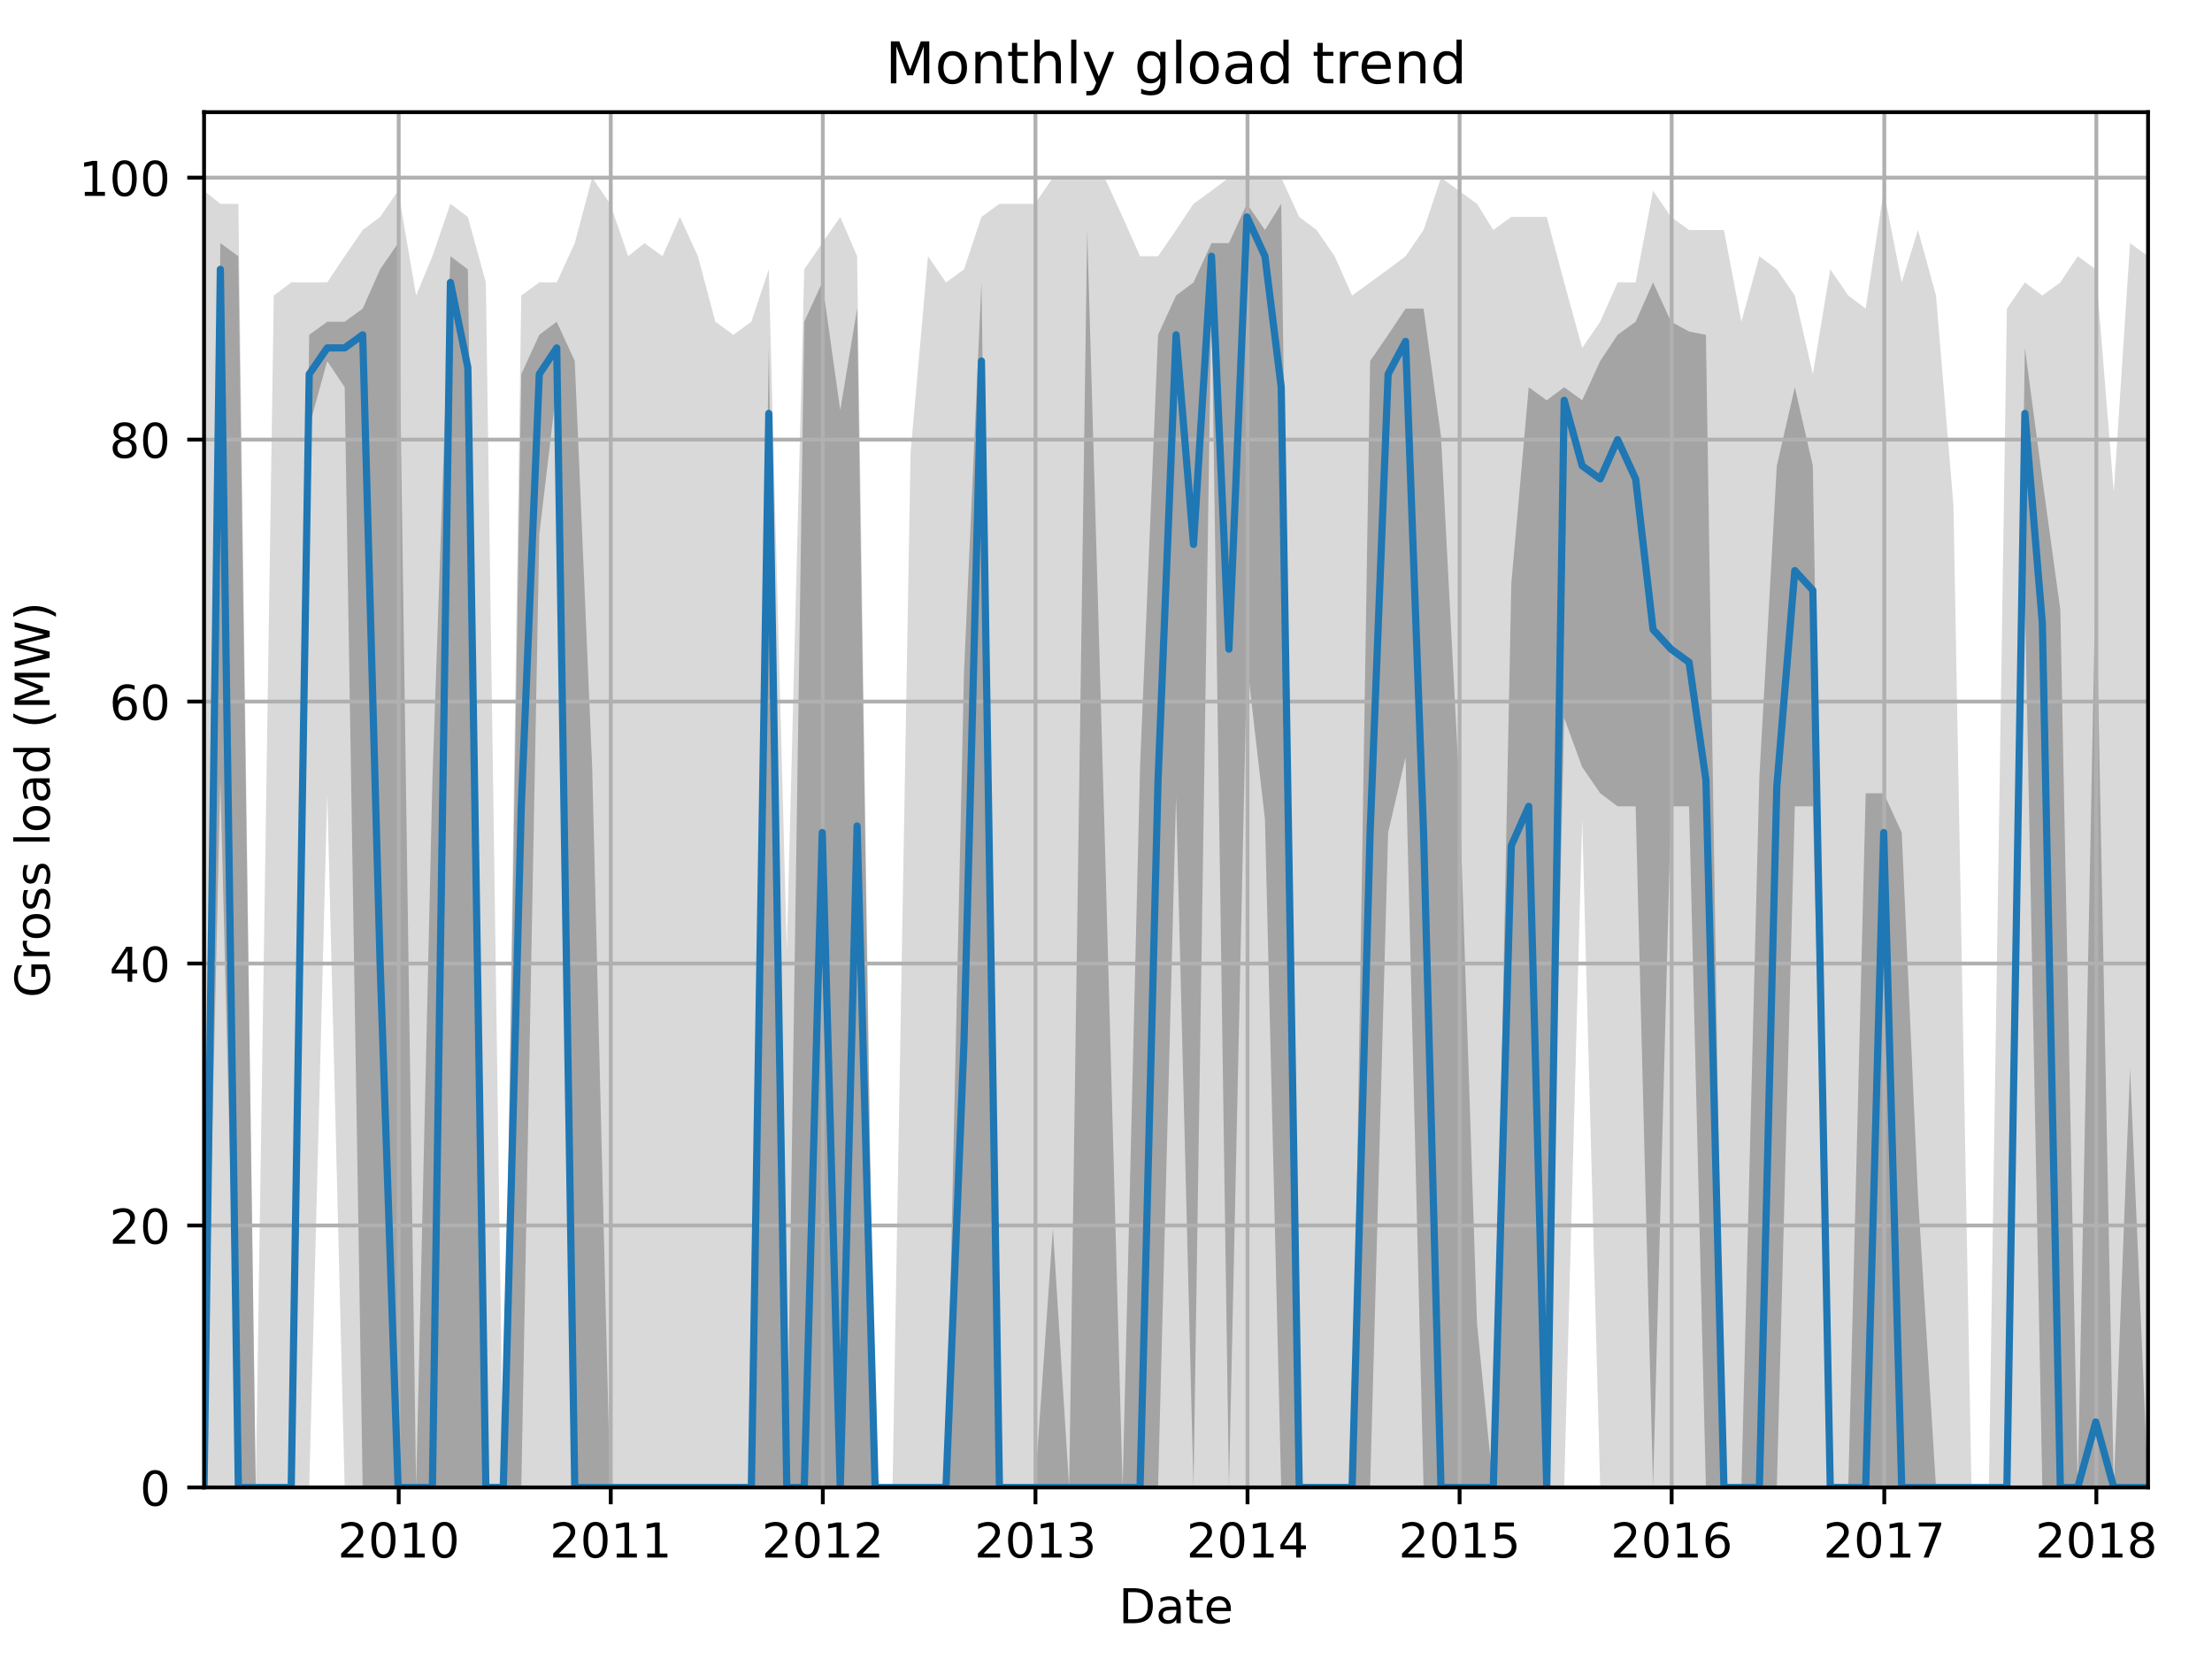 <?xml version="1.0" encoding="utf-8" standalone="no"?>
<!DOCTYPE svg PUBLIC "-//W3C//DTD SVG 1.1//EN"
  "http://www.w3.org/Graphics/SVG/1.1/DTD/svg11.dtd">
<!-- Created with matplotlib (http://matplotlib.org/) -->
<svg height="345.6pt" version="1.1" viewBox="0 0 460.8 345.6" width="460.8pt" xmlns="http://www.w3.org/2000/svg" xmlns:xlink="http://www.w3.org/1999/xlink">
 <defs>
  <style type="text/css">
*{stroke-linecap:butt;stroke-linejoin:round;}
  </style>
 </defs>
 <g id="figure_1">
  <g id="patch_1">
   <path d="M 0 345.6 
L 460.8 345.6 
L 460.8 0 
L 0 0 
z
" style="fill:none;"/>
  </g>
  <g id="axes_1">
   <g id="patch_2">
    <path d="M 42.511 309.863 
L 447.48 309.863 
L 447.48 23.365 
L 42.511 23.365 
z
" style="fill:none;"/>
   </g>
   <g id="PolyCollection_1">
    <path clip-path="url(#p4bc44742e3)" d="M 42.511 39.736 
L 42.511 309.863 
L 45.9 309.863 
L 49.652 309.863 
L 53.283 309.863 
L 57.035 309.863 
L 60.666 309.863 
L 64.418 309.863 
L 68.17 165.25 
L 71.801 309.863 
L 75.553 309.863 
L 79.184 309.863 
L 82.936 309.863 
L 86.687 309.863 
L 90.076 309.863 
L 93.828 309.863 
L 97.459 309.863 
L 101.211 309.863 
L 104.842 309.863 
L 108.594 309.863 
L 112.346 309.863 
L 115.977 309.863 
L 119.729 309.863 
L 123.36 309.863 
L 127.112 309.863 
L 130.864 309.863 
L 134.253 309.863 
L 138.004 309.863 
L 141.635 309.863 
L 145.387 309.863 
L 149.018 309.863 
L 152.77 309.863 
L 156.522 309.863 
L 160.153 309.863 
L 163.905 309.863 
L 167.536 309.863 
L 171.288 309.863 
L 175.04 309.863 
L 178.55 309.863 
L 182.302 309.863 
L 185.933 309.863 
L 189.685 309.863 
L 193.316 309.863 
L 197.067 309.863 
L 200.819 309.863 
L 204.45 309.863 
L 208.202 309.863 
L 211.833 309.863 
L 215.585 309.863 
L 219.337 309.863 
L 222.726 309.863 
L 226.478 309.863 
L 230.109 309.863 
L 233.861 309.863 
L 237.492 309.863 
L 241.244 309.863 
L 244.996 309.863 
L 248.627 309.863 
L 252.378 309.863 
L 256.009 309.863 
L 259.761 309.863 
L 263.513 309.863 
L 266.902 309.863 
L 270.654 309.863 
L 274.285 309.863 
L 278.037 309.863 
L 281.668 309.863 
L 285.42 309.863 
L 289.172 309.863 
L 292.803 309.863 
L 296.555 309.863 
L 300.186 309.863 
L 303.938 309.863 
L 307.69 309.863 
L 311.078 309.863 
L 314.83 309.863 
L 318.461 309.863 
L 322.213 309.863 
L 325.844 309.863 
L 329.596 170.707 
L 333.348 309.863 
L 336.979 309.863 
L 340.731 309.863 
L 344.362 309.863 
L 348.114 309.863 
L 351.866 309.863 
L 355.376 309.863 
L 359.128 309.863 
L 362.759 309.863 
L 366.51 309.863 
L 370.141 309.863 
L 373.893 309.863 
L 377.645 309.863 
L 381.276 309.863 
L 385.028 309.863 
L 388.659 309.863 
L 392.411 309.863 
L 396.163 309.863 
L 399.552 309.863 
L 403.304 309.863 
L 406.935 309.863 
L 410.687 309.863 
L 414.318 309.863 
L 418.07 309.863 
L 421.821 309.863 
L 425.452 309.863 
L 429.204 309.863 
L 432.835 309.863 
L 436.587 309.863 
L 440.339 309.863 
L 443.728 309.863 
L 447.48 309.863 
L 447.48 53.379 
L 447.48 53.379 
L 443.728 50.651 
L 440.339 102.493 
L 436.587 56.108 
L 432.835 53.379 
L 429.204 58.836 
L 425.452 61.565 
L 421.821 58.836 
L 418.07 64.293 
L 414.318 309.863 
L 410.687 309.863 
L 406.935 105.222 
L 403.304 61.565 
L 399.552 47.922 
L 396.163 58.836 
L 392.411 39.736 
L 388.659 64.293 
L 385.028 61.565 
L 381.276 56.108 
L 377.645 77.936 
L 373.893 61.565 
L 370.141 56.108 
L 366.51 53.379 
L 362.759 67.022 
L 359.128 47.922 
L 355.376 47.922 
L 351.866 47.922 
L 348.114 45.194 
L 344.362 39.736 
L 340.731 58.836 
L 336.979 58.836 
L 333.348 67.022 
L 329.596 72.479 
L 325.844 58.836 
L 322.213 45.194 
L 318.461 45.194 
L 314.83 45.194 
L 311.078 47.922 
L 307.69 42.465 
L 303.938 39.736 
L 300.186 37.008 
L 296.555 47.922 
L 292.803 53.379 
L 289.172 56.108 
L 285.42 58.836 
L 281.668 61.565 
L 278.037 53.379 
L 274.285 47.922 
L 270.654 45.194 
L 266.902 37.008 
L 263.513 37.008 
L 259.761 37.008 
L 256.009 37.008 
L 252.378 39.736 
L 248.627 42.465 
L 244.996 47.922 
L 241.244 53.379 
L 237.492 53.379 
L 233.861 45.194 
L 230.109 37.008 
L 226.478 37.008 
L 222.726 37.008 
L 219.337 37.008 
L 215.585 42.465 
L 211.833 42.465 
L 208.202 42.465 
L 204.45 45.194 
L 200.819 56.108 
L 197.067 58.836 
L 193.316 53.379 
L 189.685 94.308 
L 185.933 309.863 
L 182.302 309.863 
L 178.55 53.379 
L 175.04 45.194 
L 171.288 50.651 
L 167.536 56.108 
L 163.905 197.993 
L 160.153 56.108 
L 156.522 67.022 
L 152.77 69.751 
L 149.018 67.022 
L 145.387 53.379 
L 141.635 45.194 
L 138.004 53.379 
L 134.253 50.651 
L 130.864 53.379 
L 127.112 42.465 
L 123.36 37.008 
L 119.729 50.651 
L 115.977 58.836 
L 112.346 58.836 
L 108.594 61.565 
L 104.842 309.863 
L 101.211 58.836 
L 97.459 45.194 
L 93.828 42.465 
L 90.076 53.379 
L 86.687 61.565 
L 82.936 39.736 
L 79.184 45.194 
L 75.553 47.922 
L 71.801 53.379 
L 68.17 58.836 
L 64.418 58.836 
L 60.666 58.836 
L 57.035 61.565 
L 53.283 309.863 
L 49.652 42.465 
L 45.9 42.465 
L 42.511 39.736 
z
" style="fill:#808080;fill-opacity:0.3;"/>
   </g>
   <g id="PolyCollection_2">
    <path clip-path="url(#p4bc44742e3)" d="M 42.511 309.863 
L 42.511 309.863 
L 45.9 162.521 
L 49.652 309.863 
L 53.283 309.863 
L 57.035 309.863 
L 60.666 309.863 
L 64.418 88.85 
L 68.17 75.208 
L 71.801 80.665 
L 75.553 309.863 
L 79.184 309.863 
L 82.936 309.863 
L 86.687 309.863 
L 90.076 309.863 
L 93.828 309.863 
L 97.459 309.863 
L 101.211 309.863 
L 104.842 309.863 
L 108.594 309.863 
L 112.346 111.361 
L 115.977 80.665 
L 119.729 309.863 
L 123.36 309.863 
L 127.112 309.863 
L 130.864 309.863 
L 134.253 309.863 
L 138.004 309.863 
L 141.635 309.863 
L 145.387 309.863 
L 149.018 309.863 
L 152.77 309.863 
L 156.522 309.863 
L 160.153 309.863 
L 163.905 309.863 
L 167.536 309.863 
L 171.288 309.863 
L 175.04 309.863 
L 178.55 309.863 
L 182.302 309.863 
L 185.933 309.863 
L 189.685 309.863 
L 193.316 309.863 
L 197.067 309.863 
L 200.819 309.863 
L 204.45 309.863 
L 208.202 309.863 
L 211.833 309.863 
L 215.585 309.863 
L 219.337 309.863 
L 222.726 309.863 
L 226.478 309.863 
L 230.109 309.863 
L 233.861 309.863 
L 237.492 309.863 
L 241.244 309.863 
L 244.996 165.932 
L 248.627 309.863 
L 252.378 61.565 
L 256.009 309.863 
L 259.761 137.964 
L 263.513 170.707 
L 266.902 309.863 
L 270.654 309.863 
L 274.285 309.863 
L 278.037 309.863 
L 281.668 309.863 
L 285.42 309.863 
L 289.172 173.436 
L 292.803 157.746 
L 296.555 309.863 
L 300.186 309.863 
L 303.938 309.863 
L 307.69 309.863 
L 311.078 309.863 
L 314.83 309.863 
L 318.461 309.863 
L 322.213 309.863 
L 325.844 149.561 
L 329.596 159.793 
L 333.348 165.25 
L 336.979 167.979 
L 340.731 167.979 
L 344.362 309.863 
L 348.114 167.979 
L 351.866 167.979 
L 355.376 309.863 
L 359.128 309.863 
L 362.759 309.863 
L 366.51 309.863 
L 370.141 309.863 
L 373.893 167.979 
L 377.645 167.979 
L 381.276 309.863 
L 385.028 309.863 
L 388.659 309.863 
L 392.411 309.863 
L 396.163 309.863 
L 399.552 309.863 
L 403.304 309.863 
L 406.935 309.863 
L 410.687 309.863 
L 414.318 309.863 
L 418.07 309.863 
L 421.821 124.322 
L 425.452 309.863 
L 429.204 309.863 
L 432.835 309.863 
L 436.587 309.863 
L 440.339 309.863 
L 443.728 309.863 
L 447.48 309.863 
L 447.48 309.863 
L 447.48 309.863 
L 443.728 222.55 
L 440.339 309.863 
L 436.587 118.865 
L 432.835 309.863 
L 429.204 127.05 
L 425.452 99.765 
L 421.821 72.479 
L 418.07 309.863 
L 414.318 309.863 
L 410.687 309.863 
L 406.935 309.863 
L 403.304 309.863 
L 399.552 249.153 
L 396.163 173.436 
L 392.411 165.25 
L 388.659 165.25 
L 385.028 309.863 
L 381.276 309.863 
L 377.645 97.036 
L 373.893 80.665 
L 370.141 97.036 
L 366.51 161.839 
L 362.759 309.863 
L 359.128 309.863 
L 355.376 69.751 
L 351.866 69.068 
L 348.114 67.022 
L 344.362 58.836 
L 340.731 67.022 
L 336.979 69.751 
L 333.348 75.208 
L 329.596 83.393 
L 325.844 80.665 
L 322.213 83.393 
L 318.461 80.665 
L 314.83 121.593 
L 311.078 309.863 
L 307.69 275.757 
L 303.938 162.521 
L 300.186 90.897 
L 296.555 64.293 
L 292.803 64.293 
L 289.172 69.751 
L 285.42 75.208 
L 281.668 309.863 
L 278.037 309.863 
L 274.285 309.863 
L 270.654 309.863 
L 266.902 42.465 
L 263.513 47.922 
L 259.761 42.465 
L 256.009 50.651 
L 252.378 50.651 
L 248.627 58.836 
L 244.996 61.565 
L 241.244 69.751 
L 237.492 159.793 
L 233.861 309.863 
L 230.109 173.436 
L 226.478 47.922 
L 222.726 309.863 
L 219.337 255.975 
L 215.585 309.863 
L 211.833 309.863 
L 208.202 309.863 
L 204.45 58.836 
L 200.819 140.011 
L 197.067 309.863 
L 193.316 309.863 
L 189.685 309.863 
L 185.933 309.863 
L 182.302 309.863 
L 178.55 64.293 
L 175.04 85.44 
L 171.288 58.836 
L 167.536 67.022 
L 163.905 309.863 
L 160.153 72.479 
L 156.522 309.863 
L 152.77 309.863 
L 149.018 309.863 
L 145.387 309.863 
L 141.635 309.863 
L 138.004 309.863 
L 134.253 309.863 
L 130.864 309.863 
L 127.112 309.863 
L 123.36 159.793 
L 119.729 75.208 
L 115.977 67.022 
L 112.346 69.751 
L 108.594 77.936 
L 104.842 309.863 
L 101.211 309.863 
L 97.459 56.108 
L 93.828 53.379 
L 90.076 162.521 
L 86.687 309.863 
L 82.936 50.651 
L 79.184 56.108 
L 75.553 64.293 
L 71.801 67.022 
L 68.17 67.022 
L 64.418 69.751 
L 60.666 309.863 
L 57.035 309.863 
L 53.283 309.863 
L 49.652 53.379 
L 45.9 50.651 
L 42.511 309.863 
z
" style="fill:#808080;fill-opacity:0.6;"/>
   </g>
   <g id="matplotlib.axis_1">
    <g id="xtick_1">
     <g id="line2d_1">
      <path clip-path="url(#p4bc44742e3)" d="M 83.057 309.863 
L 83.057 23.365 
" style="fill:none;stroke:#b0b0b0;stroke-linecap:square;stroke-width:0.8;"/>
     </g>
     <g id="line2d_2">
      <defs>
       <path d="M 0 0 
L 0 3.5 
" id="me627dd2c79" style="stroke:#000000;stroke-width:0.8;"/>
      </defs>
      <g>
       <use style="stroke:#000000;stroke-width:0.8;" x="83.057" xlink:href="#me627dd2c79" y="309.863"/>
      </g>
     </g>
     <g id="text_1">
      <!-- 2010 -->
      <defs>
       <path d="M 19.188 8.297 
L 53.609 8.297 
L 53.609 0 
L 7.328 0 
L 7.328 8.297 
Q 12.938 14.109 22.625 23.891 
Q 32.328 33.688 34.812 36.531 
Q 39.547 41.844 41.422 45.531 
Q 43.312 49.219 43.312 52.781 
Q 43.312 58.594 39.234 62.25 
Q 35.156 65.922 28.609 65.922 
Q 23.969 65.922 18.812 64.312 
Q 13.672 62.703 7.812 59.422 
L 7.812 69.391 
Q 13.766 71.781 18.938 73 
Q 24.125 74.219 28.422 74.219 
Q 39.75 74.219 46.484 68.547 
Q 53.219 62.891 53.219 53.422 
Q 53.219 48.922 51.531 44.891 
Q 49.859 40.875 45.406 35.406 
Q 44.188 33.984 37.641 27.219 
Q 31.109 20.453 19.188 8.297 
z
" id="DejaVuSans-32"/>
       <path d="M 31.781 66.406 
Q 24.172 66.406 20.328 58.906 
Q 16.5 51.422 16.5 36.375 
Q 16.5 21.391 20.328 13.891 
Q 24.172 6.391 31.781 6.391 
Q 39.453 6.391 43.281 13.891 
Q 47.125 21.391 47.125 36.375 
Q 47.125 51.422 43.281 58.906 
Q 39.453 66.406 31.781 66.406 
z
M 31.781 74.219 
Q 44.047 74.219 50.516 64.516 
Q 56.984 54.828 56.984 36.375 
Q 56.984 17.969 50.516 8.266 
Q 44.047 -1.422 31.781 -1.422 
Q 19.531 -1.422 13.062 8.266 
Q 6.594 17.969 6.594 36.375 
Q 6.594 54.828 13.062 64.516 
Q 19.531 74.219 31.781 74.219 
z
" id="DejaVuSans-30"/>
       <path d="M 12.406 8.297 
L 28.516 8.297 
L 28.516 63.922 
L 10.984 60.406 
L 10.984 69.391 
L 28.422 72.906 
L 38.281 72.906 
L 38.281 8.297 
L 54.391 8.297 
L 54.391 0 
L 12.406 0 
z
" id="DejaVuSans-31"/>
      </defs>
      <g transform="translate(70.332 324.462)scale(0.1 -0.1)">
       <use xlink:href="#DejaVuSans-32"/>
       <use x="63.623" xlink:href="#DejaVuSans-30"/>
       <use x="127.246" xlink:href="#DejaVuSans-31"/>
       <use x="190.869" xlink:href="#DejaVuSans-30"/>
      </g>
     </g>
    </g>
    <g id="xtick_2">
     <g id="line2d_3">
      <path clip-path="url(#p4bc44742e3)" d="M 127.233 309.863 
L 127.233 23.365 
" style="fill:none;stroke:#b0b0b0;stroke-linecap:square;stroke-width:0.8;"/>
     </g>
     <g id="line2d_4">
      <g>
       <use style="stroke:#000000;stroke-width:0.8;" x="127.233" xlink:href="#me627dd2c79" y="309.863"/>
      </g>
     </g>
     <g id="text_2">
      <!-- 2011 -->
      <g transform="translate(114.508 324.462)scale(0.1 -0.1)">
       <use xlink:href="#DejaVuSans-32"/>
       <use x="63.623" xlink:href="#DejaVuSans-30"/>
       <use x="127.246" xlink:href="#DejaVuSans-31"/>
       <use x="190.869" xlink:href="#DejaVuSans-31"/>
      </g>
     </g>
    </g>
    <g id="xtick_3">
     <g id="line2d_5">
      <path clip-path="url(#p4bc44742e3)" d="M 171.409 309.863 
L 171.409 23.365 
" style="fill:none;stroke:#b0b0b0;stroke-linecap:square;stroke-width:0.8;"/>
     </g>
     <g id="line2d_6">
      <g>
       <use style="stroke:#000000;stroke-width:0.8;" x="171.409" xlink:href="#me627dd2c79" y="309.863"/>
      </g>
     </g>
     <g id="text_3">
      <!-- 2012 -->
      <g transform="translate(158.684 324.462)scale(0.1 -0.1)">
       <use xlink:href="#DejaVuSans-32"/>
       <use x="63.623" xlink:href="#DejaVuSans-30"/>
       <use x="127.246" xlink:href="#DejaVuSans-31"/>
       <use x="190.869" xlink:href="#DejaVuSans-32"/>
      </g>
     </g>
    </g>
    <g id="xtick_4">
     <g id="line2d_7">
      <path clip-path="url(#p4bc44742e3)" d="M 215.706 309.863 
L 215.706 23.365 
" style="fill:none;stroke:#b0b0b0;stroke-linecap:square;stroke-width:0.8;"/>
     </g>
     <g id="line2d_8">
      <g>
       <use style="stroke:#000000;stroke-width:0.8;" x="215.706" xlink:href="#me627dd2c79" y="309.863"/>
      </g>
     </g>
     <g id="text_4">
      <!-- 2013 -->
      <defs>
       <path d="M 40.578 39.312 
Q 47.656 37.797 51.625 33 
Q 55.609 28.219 55.609 21.188 
Q 55.609 10.406 48.188 4.484 
Q 40.766 -1.422 27.094 -1.422 
Q 22.516 -1.422 17.656 -0.516 
Q 12.797 0.391 7.625 2.203 
L 7.625 11.719 
Q 11.719 9.328 16.594 8.109 
Q 21.484 6.891 26.812 6.891 
Q 36.078 6.891 40.938 10.547 
Q 45.797 14.203 45.797 21.188 
Q 45.797 27.641 41.281 31.266 
Q 36.766 34.906 28.719 34.906 
L 20.219 34.906 
L 20.219 43.016 
L 29.109 43.016 
Q 36.375 43.016 40.234 45.922 
Q 44.094 48.828 44.094 54.297 
Q 44.094 59.906 40.109 62.906 
Q 36.141 65.922 28.719 65.922 
Q 24.656 65.922 20.016 65.031 
Q 15.375 64.156 9.812 62.312 
L 9.812 71.094 
Q 15.438 72.656 20.344 73.438 
Q 25.25 74.219 29.594 74.219 
Q 40.828 74.219 47.359 69.109 
Q 53.906 64.016 53.906 55.328 
Q 53.906 49.266 50.438 45.094 
Q 46.969 40.922 40.578 39.312 
z
" id="DejaVuSans-33"/>
      </defs>
      <g transform="translate(202.981 324.462)scale(0.1 -0.1)">
       <use xlink:href="#DejaVuSans-32"/>
       <use x="63.623" xlink:href="#DejaVuSans-30"/>
       <use x="127.246" xlink:href="#DejaVuSans-31"/>
       <use x="190.869" xlink:href="#DejaVuSans-33"/>
      </g>
     </g>
    </g>
    <g id="xtick_5">
     <g id="line2d_9">
      <path clip-path="url(#p4bc44742e3)" d="M 259.882 309.863 
L 259.882 23.365 
" style="fill:none;stroke:#b0b0b0;stroke-linecap:square;stroke-width:0.8;"/>
     </g>
     <g id="line2d_10">
      <g>
       <use style="stroke:#000000;stroke-width:0.8;" x="259.882" xlink:href="#me627dd2c79" y="309.863"/>
      </g>
     </g>
     <g id="text_5">
      <!-- 2014 -->
      <defs>
       <path d="M 37.797 64.312 
L 12.891 25.391 
L 37.797 25.391 
z
M 35.203 72.906 
L 47.609 72.906 
L 47.609 25.391 
L 58.016 25.391 
L 58.016 17.188 
L 47.609 17.188 
L 47.609 0 
L 37.797 0 
L 37.797 17.188 
L 4.891 17.188 
L 4.891 26.703 
z
" id="DejaVuSans-34"/>
      </defs>
      <g transform="translate(247.157 324.462)scale(0.1 -0.1)">
       <use xlink:href="#DejaVuSans-32"/>
       <use x="63.623" xlink:href="#DejaVuSans-30"/>
       <use x="127.246" xlink:href="#DejaVuSans-31"/>
       <use x="190.869" xlink:href="#DejaVuSans-34"/>
      </g>
     </g>
    </g>
    <g id="xtick_6">
     <g id="line2d_11">
      <path clip-path="url(#p4bc44742e3)" d="M 304.059 309.863 
L 304.059 23.365 
" style="fill:none;stroke:#b0b0b0;stroke-linecap:square;stroke-width:0.8;"/>
     </g>
     <g id="line2d_12">
      <g>
       <use style="stroke:#000000;stroke-width:0.8;" x="304.059" xlink:href="#me627dd2c79" y="309.863"/>
      </g>
     </g>
     <g id="text_6">
      <!-- 2015 -->
      <defs>
       <path d="M 10.797 72.906 
L 49.516 72.906 
L 49.516 64.594 
L 19.828 64.594 
L 19.828 46.734 
Q 21.969 47.469 24.109 47.828 
Q 26.266 48.188 28.422 48.188 
Q 40.625 48.188 47.75 41.5 
Q 54.891 34.812 54.891 23.391 
Q 54.891 11.625 47.562 5.094 
Q 40.234 -1.422 26.906 -1.422 
Q 22.312 -1.422 17.547 -0.641 
Q 12.797 0.141 7.719 1.703 
L 7.719 11.625 
Q 12.109 9.234 16.797 8.062 
Q 21.484 6.891 26.703 6.891 
Q 35.156 6.891 40.078 11.328 
Q 45.016 15.766 45.016 23.391 
Q 45.016 31 40.078 35.438 
Q 35.156 39.891 26.703 39.891 
Q 22.75 39.891 18.812 39.016 
Q 14.891 38.141 10.797 36.281 
z
" id="DejaVuSans-35"/>
      </defs>
      <g transform="translate(291.334 324.462)scale(0.1 -0.1)">
       <use xlink:href="#DejaVuSans-32"/>
       <use x="63.623" xlink:href="#DejaVuSans-30"/>
       <use x="127.246" xlink:href="#DejaVuSans-31"/>
       <use x="190.869" xlink:href="#DejaVuSans-35"/>
      </g>
     </g>
    </g>
    <g id="xtick_7">
     <g id="line2d_13">
      <path clip-path="url(#p4bc44742e3)" d="M 348.235 309.863 
L 348.235 23.365 
" style="fill:none;stroke:#b0b0b0;stroke-linecap:square;stroke-width:0.8;"/>
     </g>
     <g id="line2d_14">
      <g>
       <use style="stroke:#000000;stroke-width:0.8;" x="348.235" xlink:href="#me627dd2c79" y="309.863"/>
      </g>
     </g>
     <g id="text_7">
      <!-- 2016 -->
      <defs>
       <path d="M 33.016 40.375 
Q 26.375 40.375 22.484 35.828 
Q 18.609 31.297 18.609 23.391 
Q 18.609 15.531 22.484 10.953 
Q 26.375 6.391 33.016 6.391 
Q 39.656 6.391 43.531 10.953 
Q 47.406 15.531 47.406 23.391 
Q 47.406 31.297 43.531 35.828 
Q 39.656 40.375 33.016 40.375 
z
M 52.594 71.297 
L 52.594 62.312 
Q 48.875 64.062 45.094 64.984 
Q 41.312 65.922 37.594 65.922 
Q 27.828 65.922 22.672 59.328 
Q 17.531 52.734 16.797 39.406 
Q 19.672 43.656 24.016 45.922 
Q 28.375 48.188 33.594 48.188 
Q 44.578 48.188 50.953 41.516 
Q 57.328 34.859 57.328 23.391 
Q 57.328 12.156 50.688 5.359 
Q 44.047 -1.422 33.016 -1.422 
Q 20.359 -1.422 13.672 8.266 
Q 6.984 17.969 6.984 36.375 
Q 6.984 53.656 15.188 63.938 
Q 23.391 74.219 37.203 74.219 
Q 40.922 74.219 44.703 73.484 
Q 48.484 72.75 52.594 71.297 
z
" id="DejaVuSans-36"/>
      </defs>
      <g transform="translate(335.51 324.462)scale(0.1 -0.1)">
       <use xlink:href="#DejaVuSans-32"/>
       <use x="63.623" xlink:href="#DejaVuSans-30"/>
       <use x="127.246" xlink:href="#DejaVuSans-31"/>
       <use x="190.869" xlink:href="#DejaVuSans-36"/>
      </g>
     </g>
    </g>
    <g id="xtick_8">
     <g id="line2d_15">
      <path clip-path="url(#p4bc44742e3)" d="M 392.532 309.863 
L 392.532 23.365 
" style="fill:none;stroke:#b0b0b0;stroke-linecap:square;stroke-width:0.8;"/>
     </g>
     <g id="line2d_16">
      <g>
       <use style="stroke:#000000;stroke-width:0.8;" x="392.532" xlink:href="#me627dd2c79" y="309.863"/>
      </g>
     </g>
     <g id="text_8">
      <!-- 2017 -->
      <defs>
       <path d="M 8.203 72.906 
L 55.078 72.906 
L 55.078 68.703 
L 28.609 0 
L 18.312 0 
L 43.219 64.594 
L 8.203 64.594 
z
" id="DejaVuSans-37"/>
      </defs>
      <g transform="translate(379.807 324.462)scale(0.1 -0.1)">
       <use xlink:href="#DejaVuSans-32"/>
       <use x="63.623" xlink:href="#DejaVuSans-30"/>
       <use x="127.246" xlink:href="#DejaVuSans-31"/>
       <use x="190.869" xlink:href="#DejaVuSans-37"/>
      </g>
     </g>
    </g>
    <g id="xtick_9">
     <g id="line2d_17">
      <path clip-path="url(#p4bc44742e3)" d="M 436.708 309.863 
L 436.708 23.365 
" style="fill:none;stroke:#b0b0b0;stroke-linecap:square;stroke-width:0.8;"/>
     </g>
     <g id="line2d_18">
      <g>
       <use style="stroke:#000000;stroke-width:0.8;" x="436.708" xlink:href="#me627dd2c79" y="309.863"/>
      </g>
     </g>
     <g id="text_9">
      <!-- 2018 -->
      <defs>
       <path d="M 31.781 34.625 
Q 24.75 34.625 20.719 30.859 
Q 16.703 27.094 16.703 20.516 
Q 16.703 13.922 20.719 10.156 
Q 24.75 6.391 31.781 6.391 
Q 38.812 6.391 42.859 10.172 
Q 46.922 13.969 46.922 20.516 
Q 46.922 27.094 42.891 30.859 
Q 38.875 34.625 31.781 34.625 
z
M 21.922 38.812 
Q 15.578 40.375 12.031 44.719 
Q 8.5 49.078 8.5 55.328 
Q 8.5 64.062 14.719 69.141 
Q 20.953 74.219 31.781 74.219 
Q 42.672 74.219 48.875 69.141 
Q 55.078 64.062 55.078 55.328 
Q 55.078 49.078 51.531 44.719 
Q 48 40.375 41.703 38.812 
Q 48.828 37.156 52.797 32.312 
Q 56.781 27.484 56.781 20.516 
Q 56.781 9.906 50.312 4.234 
Q 43.844 -1.422 31.781 -1.422 
Q 19.734 -1.422 13.25 4.234 
Q 6.781 9.906 6.781 20.516 
Q 6.781 27.484 10.781 32.312 
Q 14.797 37.156 21.922 38.812 
z
M 18.312 54.391 
Q 18.312 48.734 21.844 45.562 
Q 25.391 42.391 31.781 42.391 
Q 38.141 42.391 41.719 45.562 
Q 45.312 48.734 45.312 54.391 
Q 45.312 60.062 41.719 63.234 
Q 38.141 66.406 31.781 66.406 
Q 25.391 66.406 21.844 63.234 
Q 18.312 60.062 18.312 54.391 
z
" id="DejaVuSans-38"/>
      </defs>
      <g transform="translate(423.983 324.462)scale(0.1 -0.1)">
       <use xlink:href="#DejaVuSans-32"/>
       <use x="63.623" xlink:href="#DejaVuSans-30"/>
       <use x="127.246" xlink:href="#DejaVuSans-31"/>
       <use x="190.869" xlink:href="#DejaVuSans-38"/>
      </g>
     </g>
    </g>
    <g id="text_10">
     <!-- Date -->
     <defs>
      <path d="M 19.672 64.797 
L 19.672 8.109 
L 31.594 8.109 
Q 46.688 8.109 53.688 14.938 
Q 60.688 21.781 60.688 36.531 
Q 60.688 51.172 53.688 57.984 
Q 46.688 64.797 31.594 64.797 
z
M 9.812 72.906 
L 30.078 72.906 
Q 51.266 72.906 61.172 64.094 
Q 71.094 55.281 71.094 36.531 
Q 71.094 17.672 61.125 8.828 
Q 51.172 0 30.078 0 
L 9.812 0 
z
" id="DejaVuSans-44"/>
      <path d="M 34.281 27.484 
Q 23.391 27.484 19.188 25 
Q 14.984 22.516 14.984 16.5 
Q 14.984 11.719 18.141 8.906 
Q 21.297 6.109 26.703 6.109 
Q 34.188 6.109 38.703 11.406 
Q 43.219 16.703 43.219 25.484 
L 43.219 27.484 
z
M 52.203 31.203 
L 52.203 0 
L 43.219 0 
L 43.219 8.297 
Q 40.141 3.328 35.547 0.953 
Q 30.953 -1.422 24.312 -1.422 
Q 15.922 -1.422 10.953 3.297 
Q 6 8.016 6 15.922 
Q 6 25.141 12.172 29.828 
Q 18.359 34.516 30.609 34.516 
L 43.219 34.516 
L 43.219 35.406 
Q 43.219 41.609 39.141 45 
Q 35.062 48.391 27.688 48.391 
Q 23 48.391 18.547 47.266 
Q 14.109 46.141 10.016 43.891 
L 10.016 52.203 
Q 14.938 54.109 19.578 55.047 
Q 24.219 56 28.609 56 
Q 40.484 56 46.344 49.844 
Q 52.203 43.703 52.203 31.203 
z
" id="DejaVuSans-61"/>
      <path d="M 18.312 70.219 
L 18.312 54.688 
L 36.812 54.688 
L 36.812 47.703 
L 18.312 47.703 
L 18.312 18.016 
Q 18.312 11.328 20.141 9.422 
Q 21.969 7.516 27.594 7.516 
L 36.812 7.516 
L 36.812 0 
L 27.594 0 
Q 17.188 0 13.234 3.875 
Q 9.281 7.766 9.281 18.016 
L 9.281 47.703 
L 2.688 47.703 
L 2.688 54.688 
L 9.281 54.688 
L 9.281 70.219 
z
" id="DejaVuSans-74"/>
      <path d="M 56.203 29.594 
L 56.203 25.203 
L 14.891 25.203 
Q 15.484 15.922 20.484 11.062 
Q 25.484 6.203 34.422 6.203 
Q 39.594 6.203 44.453 7.469 
Q 49.312 8.734 54.109 11.281 
L 54.109 2.781 
Q 49.266 0.734 44.188 -0.344 
Q 39.109 -1.422 33.891 -1.422 
Q 20.797 -1.422 13.156 6.188 
Q 5.516 13.812 5.516 26.812 
Q 5.516 40.234 12.766 48.109 
Q 20.016 56 32.328 56 
Q 43.359 56 49.781 48.891 
Q 56.203 41.797 56.203 29.594 
z
M 47.219 32.234 
Q 47.125 39.594 43.094 43.984 
Q 39.062 48.391 32.422 48.391 
Q 24.906 48.391 20.391 44.141 
Q 15.875 39.891 15.188 32.172 
z
" id="DejaVuSans-65"/>
     </defs>
     <g transform="translate(233.045 338.14)scale(0.1 -0.1)">
      <use xlink:href="#DejaVuSans-44"/>
      <use x="77.002" xlink:href="#DejaVuSans-61"/>
      <use x="138.281" xlink:href="#DejaVuSans-74"/>
      <use x="177.49" xlink:href="#DejaVuSans-65"/>
     </g>
    </g>
   </g>
   <g id="matplotlib.axis_2">
    <g id="ytick_1">
     <g id="line2d_19">
      <path clip-path="url(#p4bc44742e3)" d="M 42.511 309.863 
L 447.48 309.863 
" style="fill:none;stroke:#b0b0b0;stroke-linecap:square;stroke-width:0.8;"/>
     </g>
     <g id="line2d_20">
      <defs>
       <path d="M 0 0 
L -3.5 0 
" id="ma0b619404d" style="stroke:#000000;stroke-width:0.8;"/>
      </defs>
      <g>
       <use style="stroke:#000000;stroke-width:0.8;" x="42.511" xlink:href="#ma0b619404d" y="309.863"/>
      </g>
     </g>
     <g id="text_11">
      <!-- 0 -->
      <g transform="translate(29.149 313.663)scale(0.1 -0.1)">
       <use xlink:href="#DejaVuSans-30"/>
      </g>
     </g>
    </g>
    <g id="ytick_2">
     <g id="line2d_21">
      <path clip-path="url(#p4bc44742e3)" d="M 42.511 255.292 
L 447.48 255.292 
" style="fill:none;stroke:#b0b0b0;stroke-linecap:square;stroke-width:0.8;"/>
     </g>
     <g id="line2d_22">
      <g>
       <use style="stroke:#000000;stroke-width:0.8;" x="42.511" xlink:href="#ma0b619404d" y="255.292"/>
      </g>
     </g>
     <g id="text_12">
      <!-- 20 -->
      <g transform="translate(22.786 259.092)scale(0.1 -0.1)">
       <use xlink:href="#DejaVuSans-32"/>
       <use x="63.623" xlink:href="#DejaVuSans-30"/>
      </g>
     </g>
    </g>
    <g id="ytick_3">
     <g id="line2d_23">
      <path clip-path="url(#p4bc44742e3)" d="M 42.511 200.721 
L 447.48 200.721 
" style="fill:none;stroke:#b0b0b0;stroke-linecap:square;stroke-width:0.8;"/>
     </g>
     <g id="line2d_24">
      <g>
       <use style="stroke:#000000;stroke-width:0.8;" x="42.511" xlink:href="#ma0b619404d" y="200.721"/>
      </g>
     </g>
     <g id="text_13">
      <!-- 40 -->
      <g transform="translate(22.786 204.52)scale(0.1 -0.1)">
       <use xlink:href="#DejaVuSans-34"/>
       <use x="63.623" xlink:href="#DejaVuSans-30"/>
      </g>
     </g>
    </g>
    <g id="ytick_4">
     <g id="line2d_25">
      <path clip-path="url(#p4bc44742e3)" d="M 42.511 146.15 
L 447.48 146.15 
" style="fill:none;stroke:#b0b0b0;stroke-linecap:square;stroke-width:0.8;"/>
     </g>
     <g id="line2d_26">
      <g>
       <use style="stroke:#000000;stroke-width:0.8;" x="42.511" xlink:href="#ma0b619404d" y="146.15"/>
      </g>
     </g>
     <g id="text_14">
      <!-- 60 -->
      <g transform="translate(22.786 149.949)scale(0.1 -0.1)">
       <use xlink:href="#DejaVuSans-36"/>
       <use x="63.623" xlink:href="#DejaVuSans-30"/>
      </g>
     </g>
    </g>
    <g id="ytick_5">
     <g id="line2d_27">
      <path clip-path="url(#p4bc44742e3)" d="M 42.511 91.579 
L 447.48 91.579 
" style="fill:none;stroke:#b0b0b0;stroke-linecap:square;stroke-width:0.8;"/>
     </g>
     <g id="line2d_28">
      <g>
       <use style="stroke:#000000;stroke-width:0.8;" x="42.511" xlink:href="#ma0b619404d" y="91.579"/>
      </g>
     </g>
     <g id="text_15">
      <!-- 80 -->
      <g transform="translate(22.786 95.378)scale(0.1 -0.1)">
       <use xlink:href="#DejaVuSans-38"/>
       <use x="63.623" xlink:href="#DejaVuSans-30"/>
      </g>
     </g>
    </g>
    <g id="ytick_6">
     <g id="line2d_29">
      <path clip-path="url(#p4bc44742e3)" d="M 42.511 37.008 
L 447.48 37.008 
" style="fill:none;stroke:#b0b0b0;stroke-linecap:square;stroke-width:0.8;"/>
     </g>
     <g id="line2d_30">
      <g>
       <use style="stroke:#000000;stroke-width:0.8;" x="42.511" xlink:href="#ma0b619404d" y="37.008"/>
      </g>
     </g>
     <g id="text_16">
      <!-- 100 -->
      <g transform="translate(16.424 40.807)scale(0.1 -0.1)">
       <use xlink:href="#DejaVuSans-31"/>
       <use x="63.623" xlink:href="#DejaVuSans-30"/>
       <use x="127.246" xlink:href="#DejaVuSans-30"/>
      </g>
     </g>
    </g>
    <g id="text_17">
     <!-- Gross load (MW) -->
     <defs>
      <path d="M 59.516 10.406 
L 59.516 29.984 
L 43.406 29.984 
L 43.406 38.094 
L 69.281 38.094 
L 69.281 6.781 
Q 63.578 2.734 56.688 0.656 
Q 49.812 -1.422 42 -1.422 
Q 24.906 -1.422 15.25 8.562 
Q 5.609 18.562 5.609 36.375 
Q 5.609 54.25 15.25 64.234 
Q 24.906 74.219 42 74.219 
Q 49.125 74.219 55.547 72.453 
Q 61.969 70.703 67.391 67.281 
L 67.391 56.781 
Q 61.922 61.422 55.766 63.766 
Q 49.609 66.109 42.828 66.109 
Q 29.438 66.109 22.719 58.641 
Q 16.016 51.172 16.016 36.375 
Q 16.016 21.625 22.719 14.156 
Q 29.438 6.688 42.828 6.688 
Q 48.047 6.688 52.141 7.594 
Q 56.25 8.5 59.516 10.406 
z
" id="DejaVuSans-47"/>
      <path d="M 41.109 46.297 
Q 39.594 47.172 37.812 47.578 
Q 36.031 48 33.891 48 
Q 26.266 48 22.188 43.047 
Q 18.109 38.094 18.109 28.812 
L 18.109 0 
L 9.078 0 
L 9.078 54.688 
L 18.109 54.688 
L 18.109 46.188 
Q 20.953 51.172 25.484 53.578 
Q 30.031 56 36.531 56 
Q 37.453 56 38.578 55.875 
Q 39.703 55.766 41.062 55.516 
z
" id="DejaVuSans-72"/>
      <path d="M 30.609 48.391 
Q 23.391 48.391 19.188 42.75 
Q 14.984 37.109 14.984 27.297 
Q 14.984 17.484 19.156 11.844 
Q 23.344 6.203 30.609 6.203 
Q 37.797 6.203 41.984 11.859 
Q 46.188 17.531 46.188 27.297 
Q 46.188 37.016 41.984 42.703 
Q 37.797 48.391 30.609 48.391 
z
M 30.609 56 
Q 42.328 56 49.016 48.375 
Q 55.719 40.766 55.719 27.297 
Q 55.719 13.875 49.016 6.219 
Q 42.328 -1.422 30.609 -1.422 
Q 18.844 -1.422 12.172 6.219 
Q 5.516 13.875 5.516 27.297 
Q 5.516 40.766 12.172 48.375 
Q 18.844 56 30.609 56 
z
" id="DejaVuSans-6f"/>
      <path d="M 44.281 53.078 
L 44.281 44.578 
Q 40.484 46.531 36.375 47.5 
Q 32.281 48.484 27.875 48.484 
Q 21.188 48.484 17.844 46.438 
Q 14.5 44.391 14.5 40.281 
Q 14.5 37.156 16.891 35.375 
Q 19.281 33.594 26.516 31.984 
L 29.594 31.297 
Q 39.156 29.25 43.188 25.516 
Q 47.219 21.781 47.219 15.094 
Q 47.219 7.469 41.188 3.016 
Q 35.156 -1.422 24.609 -1.422 
Q 20.219 -1.422 15.453 -0.562 
Q 10.688 0.297 5.422 2 
L 5.422 11.281 
Q 10.406 8.688 15.234 7.391 
Q 20.062 6.109 24.812 6.109 
Q 31.156 6.109 34.562 8.281 
Q 37.984 10.453 37.984 14.406 
Q 37.984 18.062 35.516 20.016 
Q 33.062 21.969 24.703 23.781 
L 21.578 24.516 
Q 13.234 26.266 9.516 29.906 
Q 5.812 33.547 5.812 39.891 
Q 5.812 47.609 11.281 51.797 
Q 16.75 56 26.812 56 
Q 31.781 56 36.172 55.266 
Q 40.578 54.547 44.281 53.078 
z
" id="DejaVuSans-73"/>
      <path id="DejaVuSans-20"/>
      <path d="M 9.422 75.984 
L 18.406 75.984 
L 18.406 0 
L 9.422 0 
z
" id="DejaVuSans-6c"/>
      <path d="M 45.406 46.391 
L 45.406 75.984 
L 54.391 75.984 
L 54.391 0 
L 45.406 0 
L 45.406 8.203 
Q 42.578 3.328 38.25 0.953 
Q 33.938 -1.422 27.875 -1.422 
Q 17.969 -1.422 11.734 6.484 
Q 5.516 14.406 5.516 27.297 
Q 5.516 40.188 11.734 48.094 
Q 17.969 56 27.875 56 
Q 33.938 56 38.25 53.625 
Q 42.578 51.266 45.406 46.391 
z
M 14.797 27.297 
Q 14.797 17.391 18.875 11.75 
Q 22.953 6.109 30.078 6.109 
Q 37.203 6.109 41.297 11.75 
Q 45.406 17.391 45.406 27.297 
Q 45.406 37.203 41.297 42.844 
Q 37.203 48.484 30.078 48.484 
Q 22.953 48.484 18.875 42.844 
Q 14.797 37.203 14.797 27.297 
z
" id="DejaVuSans-64"/>
      <path d="M 31 75.875 
Q 24.469 64.656 21.281 53.656 
Q 18.109 42.672 18.109 31.391 
Q 18.109 20.125 21.312 9.062 
Q 24.516 -2 31 -13.188 
L 23.188 -13.188 
Q 15.875 -1.703 12.234 9.375 
Q 8.594 20.453 8.594 31.391 
Q 8.594 42.281 12.203 53.312 
Q 15.828 64.359 23.188 75.875 
z
" id="DejaVuSans-28"/>
      <path d="M 9.812 72.906 
L 24.516 72.906 
L 43.109 23.297 
L 61.812 72.906 
L 76.516 72.906 
L 76.516 0 
L 66.891 0 
L 66.891 64.016 
L 48.094 14.016 
L 38.188 14.016 
L 19.391 64.016 
L 19.391 0 
L 9.812 0 
z
" id="DejaVuSans-4d"/>
      <path d="M 3.328 72.906 
L 13.281 72.906 
L 28.609 11.281 
L 43.891 72.906 
L 54.984 72.906 
L 70.312 11.281 
L 85.594 72.906 
L 95.609 72.906 
L 77.297 0 
L 64.891 0 
L 49.516 63.281 
L 33.984 0 
L 21.578 0 
z
" id="DejaVuSans-57"/>
      <path d="M 8.016 75.875 
L 15.828 75.875 
Q 23.141 64.359 26.781 53.312 
Q 30.422 42.281 30.422 31.391 
Q 30.422 20.453 26.781 9.375 
Q 23.141 -1.703 15.828 -13.188 
L 8.016 -13.188 
Q 14.5 -2 17.703 9.062 
Q 20.906 20.125 20.906 31.391 
Q 20.906 42.672 17.703 53.656 
Q 14.5 64.656 8.016 75.875 
z
" id="DejaVuSans-29"/>
     </defs>
     <g transform="translate(10.344 207.835)rotate(-90)scale(0.1 -0.1)">
      <use xlink:href="#DejaVuSans-47"/>
      <use x="77.49" xlink:href="#DejaVuSans-72"/>
      <use x="118.572" xlink:href="#DejaVuSans-6f"/>
      <use x="179.754" xlink:href="#DejaVuSans-73"/>
      <use x="231.854" xlink:href="#DejaVuSans-73"/>
      <use x="283.953" xlink:href="#DejaVuSans-20"/>
      <use x="315.74" xlink:href="#DejaVuSans-6c"/>
      <use x="343.523" xlink:href="#DejaVuSans-6f"/>
      <use x="404.705" xlink:href="#DejaVuSans-61"/>
      <use x="465.984" xlink:href="#DejaVuSans-64"/>
      <use x="529.461" xlink:href="#DejaVuSans-20"/>
      <use x="561.248" xlink:href="#DejaVuSans-28"/>
      <use x="600.262" xlink:href="#DejaVuSans-4d"/>
      <use x="686.541" xlink:href="#DejaVuSans-57"/>
      <use x="785.418" xlink:href="#DejaVuSans-29"/>
     </g>
    </g>
   </g>
   <g id="line2d_31">
    <path clip-path="url(#p4bc44742e3)" d="M 42.511 309.863 
L 45.9 56.108 
L 49.652 309.863 
L 53.283 309.863 
L 57.035 309.863 
L 60.666 309.863 
L 64.418 77.936 
L 68.17 72.479 
L 71.801 72.479 
L 75.553 69.751 
L 79.184 200.721 
L 82.936 309.863 
L 86.687 309.863 
L 90.076 309.863 
L 93.828 58.836 
L 97.459 76.572 
L 101.211 309.863 
L 104.842 309.863 
L 108.594 167.979 
L 112.346 77.936 
L 115.977 72.479 
L 119.729 309.863 
L 123.36 309.863 
L 127.112 309.863 
L 130.864 309.863 
L 134.253 309.863 
L 138.004 309.863 
L 141.635 309.863 
L 145.387 309.863 
L 149.018 309.863 
L 152.77 309.863 
L 156.522 309.863 
L 160.153 86.122 
L 163.905 309.863 
L 167.536 309.863 
L 171.288 173.436 
L 175.04 309.863 
L 178.55 172.071 
L 182.302 309.863 
L 185.933 309.863 
L 189.685 309.863 
L 193.316 309.863 
L 197.067 309.863 
L 200.819 217.093 
L 204.45 75.208 
L 208.202 309.863 
L 211.833 309.863 
L 215.585 309.863 
L 219.337 309.863 
L 222.726 309.863 
L 226.478 309.863 
L 230.109 309.863 
L 233.861 309.863 
L 237.492 309.863 
L 241.244 162.521 
L 244.996 69.751 
L 248.627 113.407 
L 252.378 53.379 
L 256.009 135.236 
L 259.761 45.194 
L 263.513 53.379 
L 266.902 80.665 
L 270.654 309.863 
L 274.285 309.863 
L 278.037 309.863 
L 281.668 309.863 
L 285.42 173.436 
L 289.172 77.936 
L 292.803 71.115 
L 296.555 173.436 
L 300.186 309.863 
L 303.938 309.863 
L 307.69 309.863 
L 311.078 309.863 
L 314.83 176.164 
L 318.461 167.979 
L 322.213 309.863 
L 325.844 83.393 
L 329.596 97.036 
L 333.348 99.765 
L 336.979 91.579 
L 340.731 99.765 
L 344.362 131.143 
L 348.114 135.236 
L 351.866 137.964 
L 355.376 162.521 
L 359.128 309.863 
L 362.759 309.863 
L 366.51 309.863 
L 370.141 163.886 
L 373.893 118.865 
L 377.645 122.957 
L 381.276 309.863 
L 385.028 309.863 
L 388.659 309.863 
L 392.411 173.436 
L 396.163 309.863 
L 399.552 309.863 
L 403.304 309.863 
L 406.935 309.863 
L 410.687 309.863 
L 414.318 309.863 
L 418.07 309.863 
L 421.821 86.122 
L 425.452 129.779 
L 429.204 309.863 
L 432.835 309.863 
L 436.587 296.221 
L 440.339 309.863 
L 443.728 309.863 
L 447.48 309.863 
" style="fill:none;stroke:#1f77b4;stroke-linecap:square;stroke-width:1.5;"/>
   </g>
   <g id="patch_3">
    <path d="M 42.511 309.863 
L 42.511 23.365 
" style="fill:none;stroke:#000000;stroke-linecap:square;stroke-linejoin:miter;stroke-width:0.8;"/>
   </g>
   <g id="patch_4">
    <path d="M 447.48 309.863 
L 447.48 23.365 
" style="fill:none;stroke:#000000;stroke-linecap:square;stroke-linejoin:miter;stroke-width:0.8;"/>
   </g>
   <g id="patch_5">
    <path d="M 42.511 309.863 
L 447.48 309.863 
" style="fill:none;stroke:#000000;stroke-linecap:square;stroke-linejoin:miter;stroke-width:0.8;"/>
   </g>
   <g id="patch_6">
    <path d="M 42.511 23.365 
L 447.48 23.365 
" style="fill:none;stroke:#000000;stroke-linecap:square;stroke-linejoin:miter;stroke-width:0.8;"/>
   </g>
   <g id="text_18">
    <!-- Monthly gload trend -->
    <defs>
     <path d="M 54.891 33.016 
L 54.891 0 
L 45.906 0 
L 45.906 32.719 
Q 45.906 40.484 42.875 44.328 
Q 39.844 48.188 33.797 48.188 
Q 26.516 48.188 22.312 43.547 
Q 18.109 38.922 18.109 30.906 
L 18.109 0 
L 9.078 0 
L 9.078 54.688 
L 18.109 54.688 
L 18.109 46.188 
Q 21.344 51.125 25.703 53.562 
Q 30.078 56 35.797 56 
Q 45.219 56 50.047 50.172 
Q 54.891 44.344 54.891 33.016 
z
" id="DejaVuSans-6e"/>
     <path d="M 54.891 33.016 
L 54.891 0 
L 45.906 0 
L 45.906 32.719 
Q 45.906 40.484 42.875 44.328 
Q 39.844 48.188 33.797 48.188 
Q 26.516 48.188 22.312 43.547 
Q 18.109 38.922 18.109 30.906 
L 18.109 0 
L 9.078 0 
L 9.078 75.984 
L 18.109 75.984 
L 18.109 46.188 
Q 21.344 51.125 25.703 53.562 
Q 30.078 56 35.797 56 
Q 45.219 56 50.047 50.172 
Q 54.891 44.344 54.891 33.016 
z
" id="DejaVuSans-68"/>
     <path d="M 32.172 -5.078 
Q 28.375 -14.844 24.75 -17.812 
Q 21.141 -20.797 15.094 -20.797 
L 7.906 -20.797 
L 7.906 -13.281 
L 13.188 -13.281 
Q 16.891 -13.281 18.938 -11.516 
Q 21 -9.766 23.484 -3.219 
L 25.094 0.875 
L 2.984 54.688 
L 12.5 54.688 
L 29.594 11.922 
L 46.688 54.688 
L 56.203 54.688 
z
" id="DejaVuSans-79"/>
     <path d="M 45.406 27.984 
Q 45.406 37.75 41.375 43.109 
Q 37.359 48.484 30.078 48.484 
Q 22.859 48.484 18.828 43.109 
Q 14.797 37.75 14.797 27.984 
Q 14.797 18.266 18.828 12.891 
Q 22.859 7.516 30.078 7.516 
Q 37.359 7.516 41.375 12.891 
Q 45.406 18.266 45.406 27.984 
z
M 54.391 6.781 
Q 54.391 -7.172 48.188 -13.984 
Q 42 -20.797 29.203 -20.797 
Q 24.469 -20.797 20.266 -20.094 
Q 16.062 -19.391 12.109 -17.922 
L 12.109 -9.188 
Q 16.062 -11.328 19.922 -12.344 
Q 23.781 -13.375 27.781 -13.375 
Q 36.625 -13.375 41.016 -8.766 
Q 45.406 -4.156 45.406 5.172 
L 45.406 9.625 
Q 42.625 4.781 38.281 2.391 
Q 33.938 0 27.875 0 
Q 17.828 0 11.672 7.656 
Q 5.516 15.328 5.516 27.984 
Q 5.516 40.672 11.672 48.328 
Q 17.828 56 27.875 56 
Q 33.938 56 38.281 53.609 
Q 42.625 51.219 45.406 46.391 
L 45.406 54.688 
L 54.391 54.688 
z
" id="DejaVuSans-67"/>
    </defs>
    <g transform="translate(184.405 17.365)scale(0.12 -0.12)">
     <use xlink:href="#DejaVuSans-4d"/>
     <use x="86.279" xlink:href="#DejaVuSans-6f"/>
     <use x="147.461" xlink:href="#DejaVuSans-6e"/>
     <use x="210.84" xlink:href="#DejaVuSans-74"/>
     <use x="250.049" xlink:href="#DejaVuSans-68"/>
     <use x="313.428" xlink:href="#DejaVuSans-6c"/>
     <use x="341.211" xlink:href="#DejaVuSans-79"/>
     <use x="400.391" xlink:href="#DejaVuSans-20"/>
     <use x="432.178" xlink:href="#DejaVuSans-67"/>
     <use x="495.654" xlink:href="#DejaVuSans-6c"/>
     <use x="523.438" xlink:href="#DejaVuSans-6f"/>
     <use x="584.619" xlink:href="#DejaVuSans-61"/>
     <use x="645.898" xlink:href="#DejaVuSans-64"/>
     <use x="709.375" xlink:href="#DejaVuSans-20"/>
     <use x="741.162" xlink:href="#DejaVuSans-74"/>
     <use x="780.371" xlink:href="#DejaVuSans-72"/>
     <use x="821.453" xlink:href="#DejaVuSans-65"/>
     <use x="882.977" xlink:href="#DejaVuSans-6e"/>
     <use x="946.355" xlink:href="#DejaVuSans-64"/>
    </g>
   </g>
  </g>
 </g>
 <defs>
  <clipPath id="p4bc44742e3">
   <rect height="286.498" width="404.969" x="42.511" y="23.365"/>
  </clipPath>
 </defs>
</svg>
